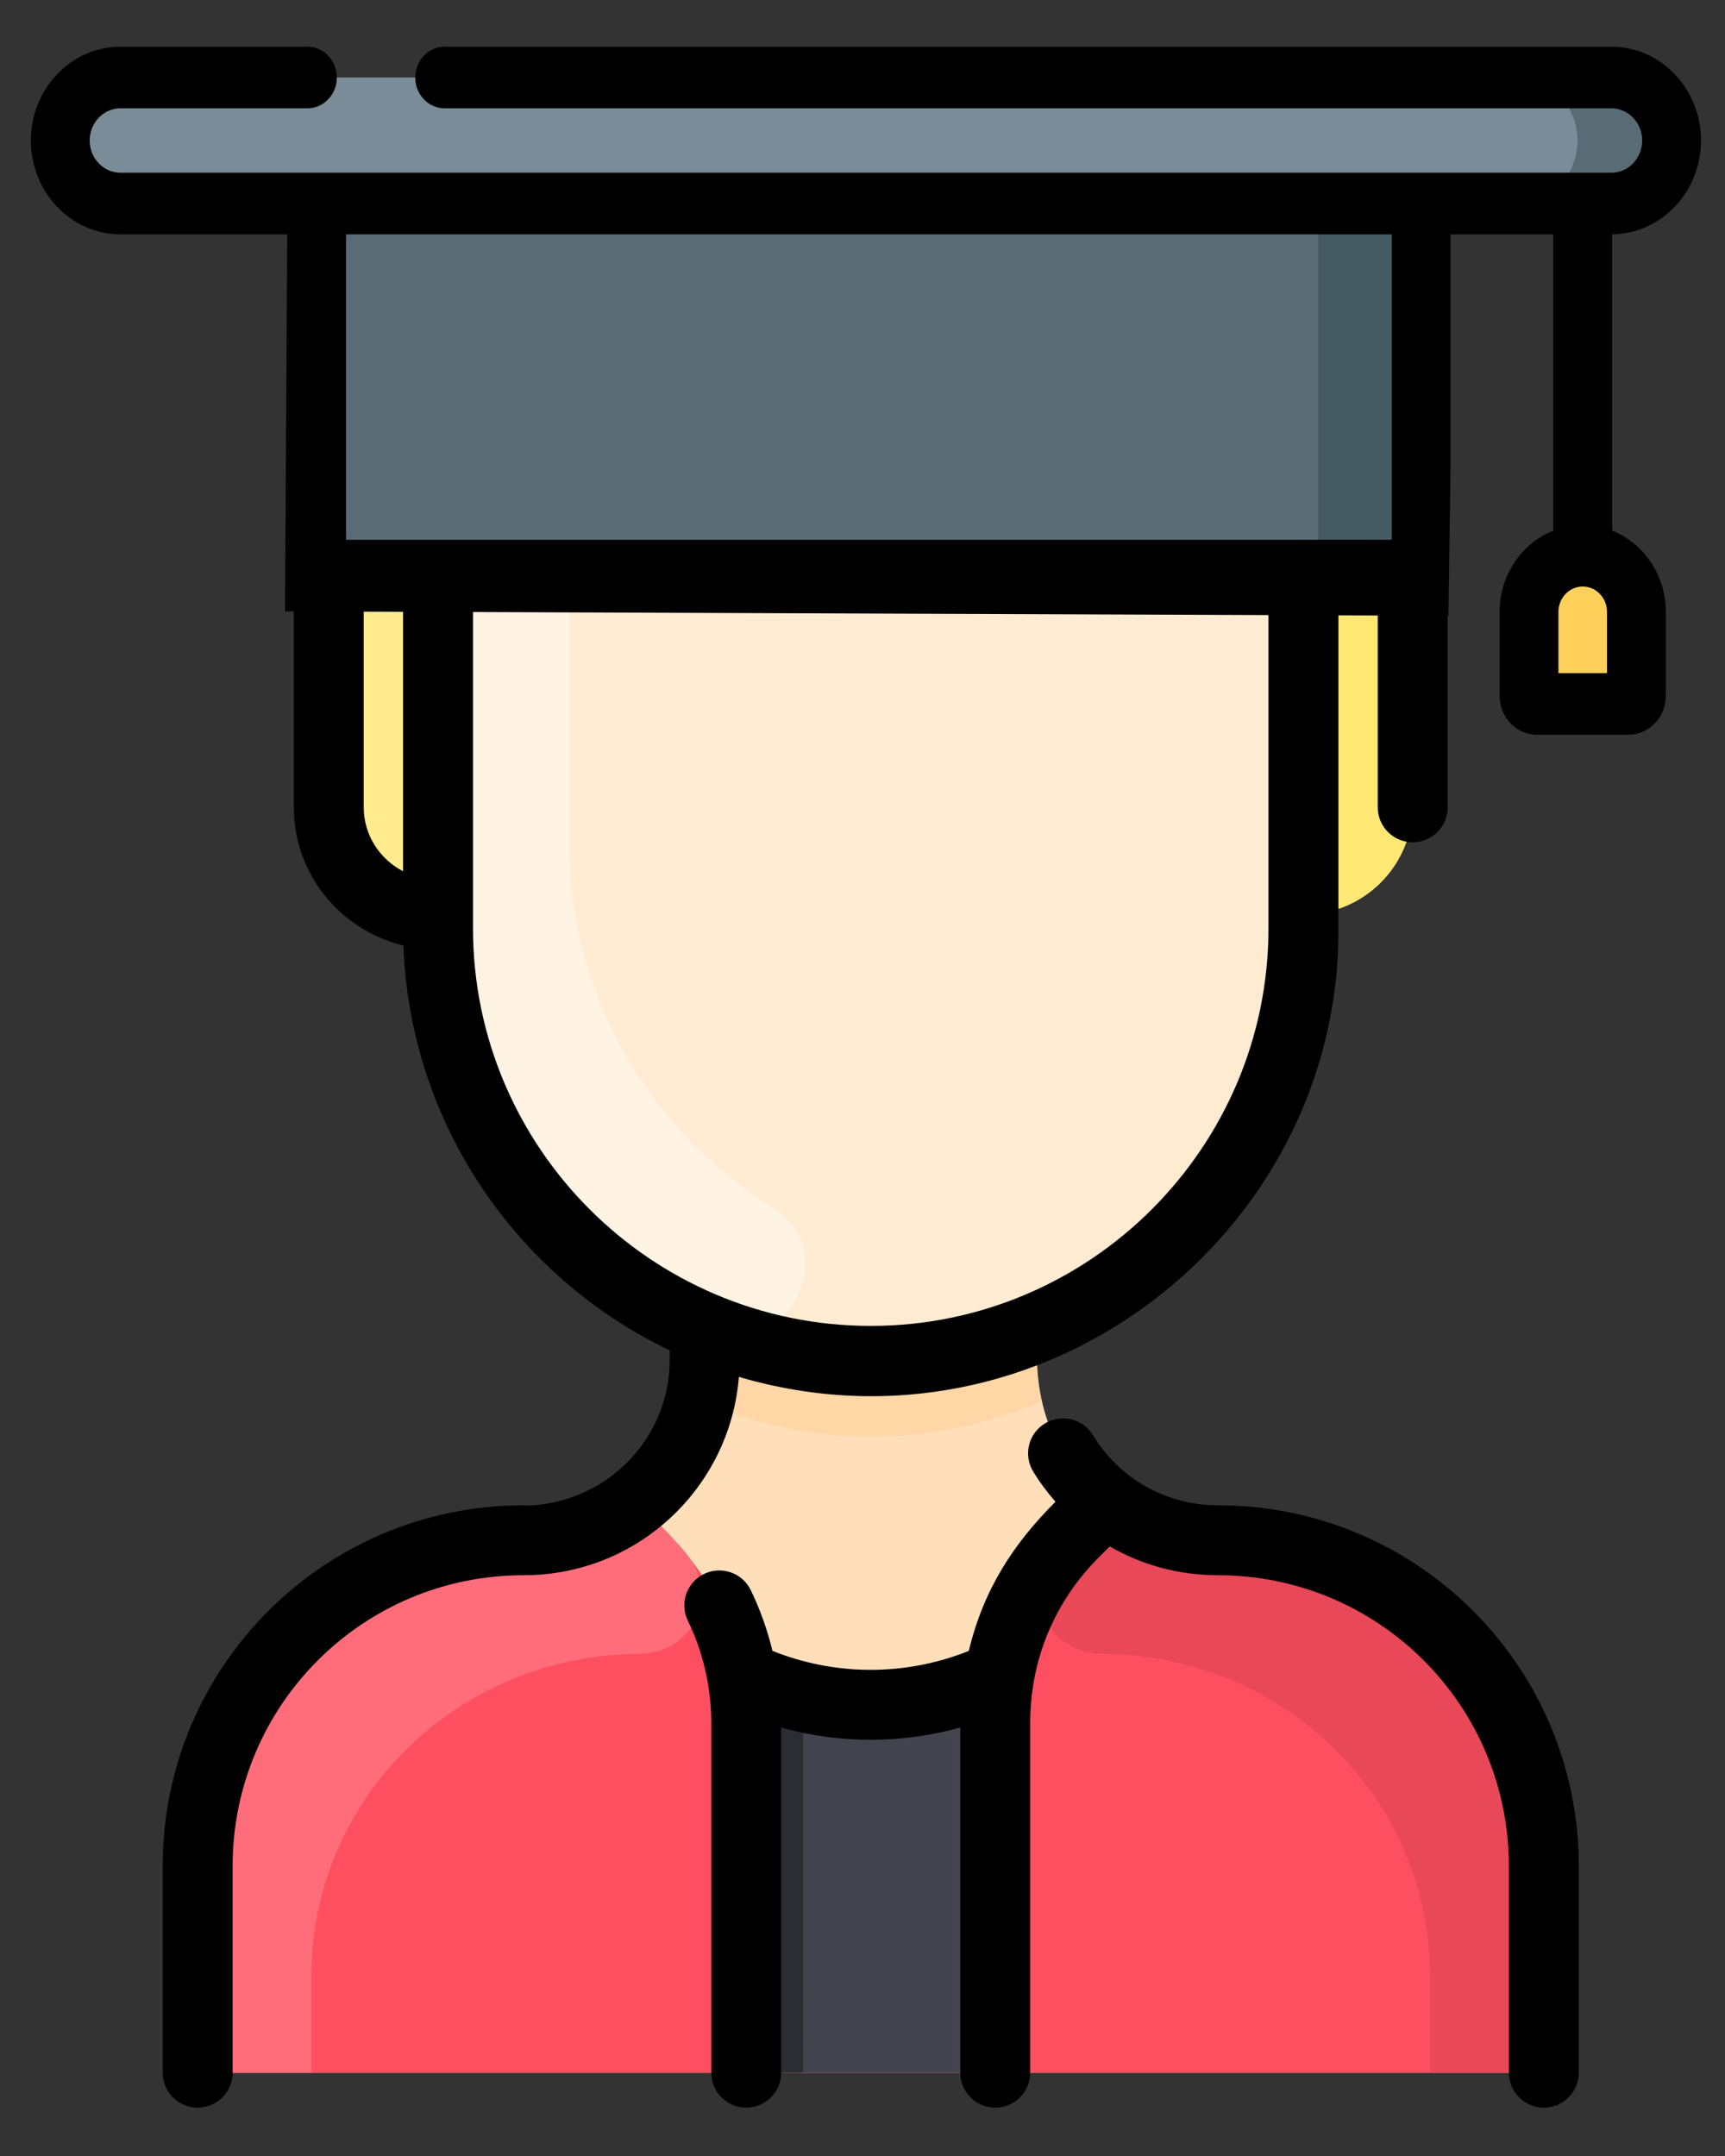 <?xml version="1.0" encoding="UTF-8" standalone="no"?>
<!-- Created with Inkscape (http://www.inkscape.org/) -->

<svg
   width="800mm"
   height="1000mm"
   viewBox="0 0 800 1000"
   version="1.1"
   id="svg5"
   inkscape:version="1.1 (c68e22c387, 2021-05-23)"
   sodipodi:docname="drawing.svg"
   xmlns:inkscape="http://www.inkscape.org/namespaces/inkscape"
   xmlns:sodipodi="http://sodipodi.sourceforge.net/DTD/sodipodi-0.dtd"
   xmlns="http://www.w3.org/2000/svg"
   xmlns:svg="http://www.w3.org/2000/svg">
  <rect x="0" y="0" width="800" height="1000" fill="#333333" stroke="none"/>
  <sodipodi:namedview
     id="namedview7"
     pagecolor="#ffffff"
     bordercolor="#111111"
     borderopacity="1"
     inkscape:pageshadow="0"
     inkscape:pageopacity="0"
     inkscape:pagecheckerboard="1"
     inkscape:document-units="mm"
     showgrid="false"
     showguides="true"
     inkscape:zoom="0.080315843"
     inkscape:cx="1363.3674"
     inkscape:cy="1562.5809"
     inkscape:window-width="1280"
     inkscape:window-height="737"
     inkscape:window-x="-8"
     inkscape:window-y="-8"
     inkscape:window-maximized="1"
     inkscape:current-layer="layer1"
     width="1000mm" />
  <defs
     id="defs2">
    <clipPath
       clipPathUnits="userSpaceOnUse"
       id="clipPath13970">
      <path
         style="fill:#000000;fill-opacity:1;stroke:#000000;stroke-width:0.937px;stroke-linecap:butt;stroke-linejoin:miter;stroke-opacity:1"
         d="m 353.5,136 h -248 l -41.796,-0.204 -47.588,295.074 12.381,73.253 124.839,21.666 293.011,-21.666 25.793,-238.329 z"
         id="path13972" />
    </clipPath>
  </defs>
  <g
     inkscape:label="Layer 1"
     inkscape:groupmode="layer"
     id="layer1">
    <g
       id="g14077"
       transform="matrix(7.188,0,0,7.188,1693.306,-408.512)">
      <g
         id="g12769"
         transform="matrix(0.282,0,0,0.282,-241.857,57.473)"
         clip-path="url(#clipPath13970)">
        <path
           style="color:#000000;fill:#ffdfba;-inkscape-stroke:none"
           d="m 345.5,182 c 0,13.81 -11.19,25 -25,25 v 3.13 c 0,41.27 -25.25,76.64 -61.15,91.5 l 0.15,0.37 c 0,6.971 -1.673,25.497 15.7,39.24 6.97,5.51 15.77,8.84 25.33,8.93 41.23,0.39 74.97,32.95 74.97,74.18 V 464 c 0,4.42 -3.58,8 -8,8 h -292 c -4.42,0 -8,-3.58 -8,-8 v -39.65 c 0,-41.23 33.74,-73.79 74.97,-74.18 22.584,-0.213 41.03,-18.508 41.03,-41.34 V 302 l 0.15,-0.37 C 147.75,286.77 122.5,251.4 122.5,210.13 V 207 c -14.252,0 -25,-11.262 -25,-24.54 V 104 c 0,-53.02 42.98,-96 96,-96 h 56 c 53.02,0 96,42.98 96,96 z"
           id="path12722" />
        <path
           style="color:#000000;fill:#ffe773;-inkscape-stroke:none"
           d="m 345.5,128 v 54 c 0,13.81 -11.19,25 -25,25 0,-12.72 0,-54.94 0,-79 z"
           id="path12724" />
        <path
           style="color:#000000;fill:#ffebd2;-inkscape-stroke:none"
           d="m 320.5,210.13 c 0,54.696 -44.348,99 -99,99 -51.492,0 -99,-40.031 -99,-102.13 v -79 h 198 z"
           id="path12728" />
        <path
           style="color:#000000;fill:#fe4f60;-inkscape-stroke:none"
           d="M 375.5,424.35 V 464 c 0,4.42 -3.58,8 -8,8 h -292 c -4.42,0 -8,-3.58 -8,-8 v -39.65 c 0,-41.23 33.74,-73.79 74.97,-74.18 9.56,-0.09 18.36,-3.42 25.33,-8.93 8.033,8.033 20.737,18.755 24.37,40.52 18.029,8.228 42.106,7.762 58.58,0.51 3.469,-21.956 16.201,-32.781 24.45,-41.03 6.97,5.51 15.77,8.84 25.33,8.93 41.23,0.39 74.97,32.95 74.97,74.18 z"
           id="path12730" />
        <path
           style="color:#000000;fill:#42434d;-inkscape-stroke:none"
           d="m 250.75,382.27 c -1.037,6.428 -0.76,2.023 -0.76,89.73 h -56.98 c 0,-87.595 0.304,-83.46 -0.84,-90.24 18.124,8.268 42.199,7.714 58.58,0.51 z"
           id="path12732" />
        <path
           style="color:#000000;fill:#2c2c33;-inkscape-stroke:none"
           d="m 206.01,472 h -13 c 0,-87.595 0.304,-83.46 -0.84,-90.24 4.25,1.94 8.84,3.4 13.57,4.39 0.382,4.009 0.27,-1.191 0.27,85.85 z"
           id="path12734" />
        <path
           style="color:#000000;fill:#ffec8f;-inkscape-stroke:none"
           d="m 122.5,128 v 79 c -14.255,0 -25,-11.265 -25,-24.54 V 128 Z"
           id="path12736" />
        <path
           style="color:#000000;fill:#fff3e4;-inkscape-stroke:none"
           d="m 152.5,128 v 62.13 c 0,36.51 19.192,66.79 46.584,83.927 16.277,10.183 3.442,35.156 -14.376,28.004 C 148.074,287.357 122.5,251.657 122.5,210.129 V 128 Z"
           id="path12738" />
        <path
           style="color:#000000;fill:#ffd6a6;-inkscape-stroke:none"
           d="m 260.63,318.42 c -24.637,10.313 -51.712,11.113 -78.26,0 1.356,-5.626 1.13,-9.27 1.13,-16.42 l 0.15,-0.37 c 24.082,9.996 51.571,10.016 75.7,0 l 0.15,0.37 c 0,7.153 -0.226,10.796 1.13,16.42 z"
           id="path12740" />
        <path
           style="color:#000000;fill:#ff6d7a;-inkscape-stroke:none"
           d="M 168.354,376.169 C 127.182,376.445 93.5,408.92 93.5,450.093 V 472 h -18 c -4.418,0 -8,-3.582 -8,-8 v -39.645 c 0,-41.236 33.736,-73.797 74.971,-74.187 9.565,-0.09 18.356,-3.415 25.329,-8.928 4.146,4.146 8.147,7.884 11.771,12.347 7.035,8.661 1.899,22.494 -11.217,22.582 z"
           id="path12742" />
        <path
           style="color:#000000;fill:#e84857;-inkscape-stroke:none"
           d="m 274.646,376.169 c 41.172,0.276 74.854,32.751 74.854,73.924 V 472 h 18 c 4.418,0 8,-3.582 8,-8 v -39.645 c 0,-41.236 -33.737,-73.797 -74.971,-74.187 -9.565,-0.09 -18.356,-3.415 -25.329,-8.928 -4.146,4.146 -8.147,7.884 -11.771,12.347 -7.035,8.661 -1.899,22.494 11.217,22.582 z"
           id="path12744" />
        <path
           style="color:#000000;fill:#000000;-inkscape-stroke:none"
           d="m 412.5,120 h -59 V 104 C 353.5,46.654 306.846,0 249.5,0 h -56 c -57.346,0 -104,46.654 -104,104 v 78.46 c 0,15.303 10.707,28.165 25.077,31.62 1.494,40.859 26.004,75.946 60.923,92.643 v 2.107 c 0,8.913 -3.476,17.287 -9.787,23.581 -11.193,11.161 -25.298,9.761 -23.642,9.761 -45.636,0 -82.571,36.93 -82.571,82.571 V 472 c 0,4.418 3.582,8 8,8 4.418,0 8,-3.582 8,-8 v -47.257 c 0,-36.795 29.775,-66.572 66.573,-66.571 26.216,0 47.269,-20.179 49.257,-45.385 69.291,20.399 137.17,-32.57 137.17,-102.053 V 136 h 9 v 46.46 c 0,4.418 3.582,8 8,8 4.418,0 8,-3.582 8,-8 V 136 h 59 c 4.418,0 8,-3.582 8,-8 0,-4.418 -3.582,-8 -8,-8 z m -307,-16 c 0,-48.523 39.477,-88 88,-88 h 56 c 48.523,0 88,39.477 88,88 v 16 h -232 z m 0,78.46 V 136 h 9 v 61.096 c -5.344,-2.771 -9,-8.288 -9,-14.636 z m 207,27.665 c 0,50.177 -40.822,91 -91,91 -50.178,0 -91,-40.822 -91,-91 V 136 h 182 z m 71,214.618 V 472 c 0,4.418 -3.582,8 -8,8 -4.418,0 -8,-3.582 -8,-8 v -47.257 c 0,-36.795 -29.775,-66.572 -66.573,-66.571 -8.905,0 -17.38,-2.333 -24.754,-6.588 l -2.558,2.558 c -10.078,10.078 -15.629,23.479 -15.629,37.731 V 472 c 0,4.418 -3.582,8 -8,8 -4.418,0 -8,-3.582 -8,-8 v -78.984 c -13.109,3.653 -27.302,3.824 -40.971,0.014 V 472 c 0,4.418 -3.582,8 -8,8 -4.418,0 -8,-3.582 -8,-8 v -80.127 c 0,-8.023 -1.853,-16.082 -5.357,-23.303 -1.929,-3.975 -0.271,-8.761 3.704,-10.69 3.976,-1.929 8.762,-0.271 10.69,3.704 2.149,4.429 3.802,9.104 4.968,13.899 14.022,5.621 30.035,5.954 44.913,0.008 3.432,-14.235 10.291,-24.587 19.833,-34.128 -1.866,-2.136 -3.583,-4.435 -5.096,-6.919 -2.299,-3.773 -1.103,-8.696 2.67,-10.994 3.772,-2.299 8.695,-1.103 10.994,2.671 5.899,9.684 16.457,16.051 28.594,16.051 45.637,-0.002 82.572,36.93 82.572,82.571 z"
           id="path12748" />
      </g>
      <g
         id="g71"
         transform="matrix(0.253,0,0,0.265,-244.472,59.847)"
         mask="none"
         clip-path="none">
        <g
           id="g59">
          <path
             style="color:#000000;fill:#ffd15b;-inkscape-stroke:none"
             d="m 450.491,160.032 h -23.394 c -1.105,0 -2,-0.895 -2,-2 v -20.397 c 0,-7.565 6.132,-13.697 13.697,-13.697 7.565,0 13.697,6.132 13.697,13.697 v 20.397 c 0,1.105 -0.895,2 -2,2 z"
             id="path39" />
          <path
             style="color:#000000;fill:#596c76;-inkscape-stroke:none"
             d="M 115.91,22.841 H 390.092 V 127.559 H 115.91 Z"
             id="path43" />
          <path
             style="color:#000000;fill:#465a61;-inkscape-stroke:none"
             d="m 371.307,22.841 h 26.299 v 104.718 h -26.299 z"
             id="path45" />
          <g
             fill="#d8ecfe"
             id="g53" />
          <path
             style="color:#000000;fill:#7a8c98;-inkscape-stroke:none"
             d="m 432.117,7.5 c -2.43,0 -359.353,0 -366.234,0 -8.473,0 -15.341,6.868 -15.341,15.341 0,8.473 6.868,15.341 15.341,15.341 h 366.234 c 8.473,0 15.341,-6.868 15.341,-15.341 0,-8.473 -6.869,-15.341 -15.341,-15.341 z"
             id="path55" />
          <path
             style="color:#000000;fill:#596c76;-inkscape-stroke:none"
             d="m 446.117,7.5 h -24 c 8.473,0 15.341,6.868 15.341,15.341 0,8.473 -6.868,15.341 -15.341,15.341 h 24 c 8.473,0 15.341,-6.868 15.341,-15.341 0,-8.473 -6.869,-15.341 -15.341,-15.341 z"
             id="path57" />
        </g>
        <g
           id="g69">
          <path
             id="path67"
             style="color:#000000;fill:#000000;-inkscape-stroke:none"
             d="m -365.385,231.176 c -12.594,0 -22.842,10.245 -22.842,22.84 0,12.595 10.248,22.842 22.842,22.842 h 42.527 l -0.55,91.801 296.693,1.081 0.55,-37.978 V 276.857 H 0.025 v 72.152 c -7.992,3.038 -13.697,10.756 -13.697,19.801 v 20.396 c 0,5.238 4.262,9.5 9.5,9.5 h 23.396 c 5.238,0 9.5,-4.262 9.5,-9.5 v -20.396 c 0,-9.045 -5.705,-16.763 -13.697,-19.801 v -72.158 c 12.512,-0.096 22.662,-10.301 22.662,-22.836 0,-12.595 -10.246,-22.84 -22.84,-22.84 H -282.703 c -4.142,0 -7.5,3.358 -7.5,7.5 0,4.142 3.358,7.5 7.5,7.5 H 14.85 c 4.323,0 7.84,3.517 7.84,7.84 0,4.323 -3.517,7.842 -7.84,7.842 H -365.385 c -4.323,0 -7.842,-3.519 -7.842,-7.842 0,-4.323 3.519,-7.84 7.842,-7.84 h 47.684 c 4.142,0 7.5,-3.358 7.5,-7.5 0,-4.142 -3.358,-7.5 -7.5,-7.5 z m 57.527,45.682 h 266.693 v 74.377 H -307.857 Z M 7.525,362.613 c 3.417,0 6.197,2.78 6.197,6.197 v 14.896 H 1.328 v -14.896 c 0,-3.417 2.78,-6.197 6.197,-6.197 z"
             transform="translate(431.268,-231.175)"
             sodipodi:nodetypes="ssscccccccssssssccssssssssssssssscccccssccss" />
        </g>
      </g>
    </g>
  </g>
</svg>
